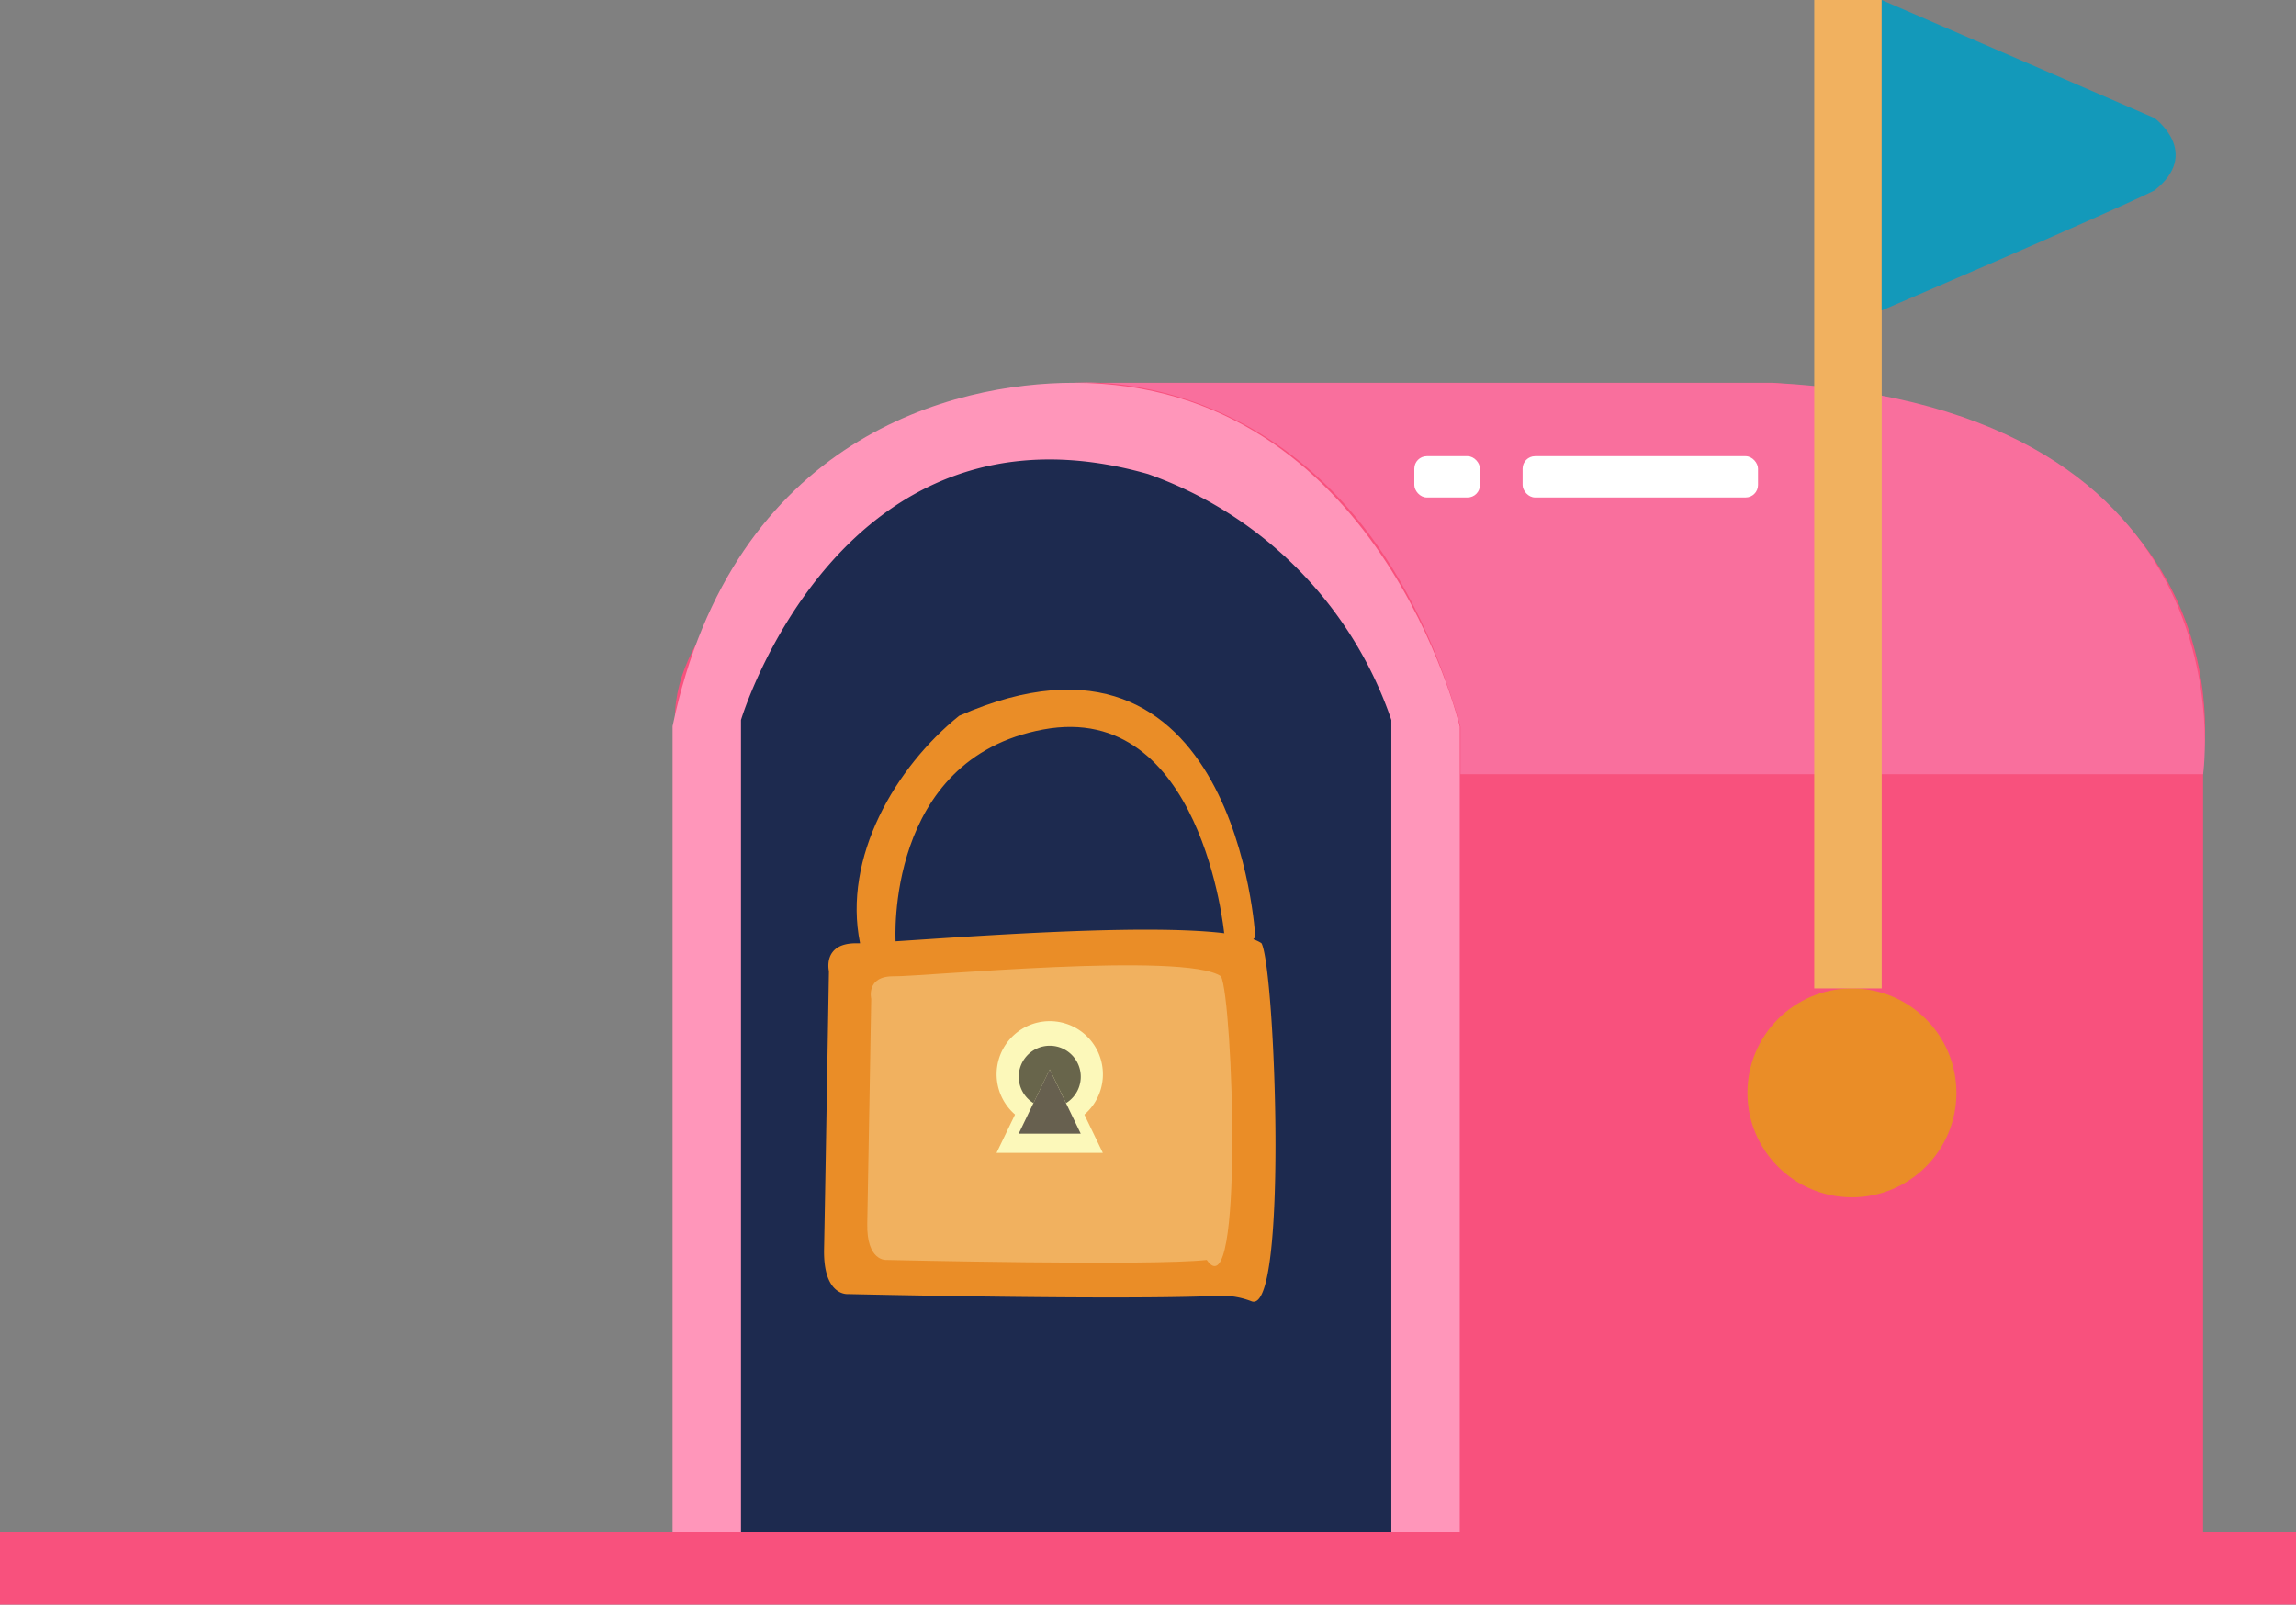 <svg xmlns="http://www.w3.org/2000/svg" width="245.022" height="171.276" viewBox="0 0 245.022 171.276">
  <rect x="0" y="0" width="245.022" height="171.276" fill="#808080" stroke="none"/>
  <defs>
    <style>
      .cls-1 {
        fill: #f8517d;
      }

      .cls-2 {
        fill: #ff96ba;
      }

      .cls-3 {
        fill: #1d2a4f;
      }

      .cls-4 {
        fill: #f1b161;
      }

      .cls-5 {
        fill: #ea8d27;
      }

      .cls-6 {
        fill: #f96f9d;
      }

      .cls-7 {
        fill: #f1b15f;
      }

      .cls-8 {
        fill: #1399ba;
      }

      .cls-9 {
        fill: #fff;
      }

      .cls-10 {
        fill: #fcf8ba;
      }

      .cls-11 {
        fill: #68654b;
      }

      .cls-12 {
        fill: #67604f;
      }
    </style>
  </defs>
  <g id="组_2758" data-name="组 2758" transform="translate(-1188.978 -780.558)">
    <g id="组_2754" data-name="组 2754">
      <path id="路径_6227" data-name="路径 6227" class="cls-1" d="M1424.085,944.07V861.785s6-36.133-45.942-40.367H1303.62S1261,837.791,1261,857.268v86.8Z"/>
      <rect id="矩形_1149" data-name="矩形 1149" class="cls-1" width="245.022" height="7.763" transform="translate(1188.978 944.07)"/>
      <path id="路径_6228" data-name="路径 6228" class="cls-2" d="M1260.752,944.07V858.079c6.464-30.946,30.092-36.661,42.794-36.661,32.6,0,41.214,36.7,41.214,36.7V944.07h-84.008Z"/>
      <path id="路径_6229" data-name="路径 6229" class="cls-3" d="M1268.053,857.409s10.656-35.567,43.436-26.252a42.351,42.351,0,0,1,25.97,26.252V944.07h-69.406Z"/>
      <circle id="椭圆_1133" data-name="椭圆 1133" class="cls-4" cx="4.94" cy="4.94" r="4.94" transform="translate(1381.672 892.271)"/>
      <circle id="椭圆_1134" data-name="椭圆 1134" class="cls-5" cx="11.15" cy="11.15" r="11.15" transform="translate(1375.461 886.061)"/>
      <path id="路径_6230" data-name="路径 6230" class="cls-6" d="M1344.834,863.2h79.251s5.716-39.1-45.942-41.778H1303.62s29.922-2.823,41.214,36.7Z"/>
      <rect id="矩形_1150" data-name="矩形 1150" class="cls-7" width="7.198" height="105.503" transform="translate(1382.589 780.558)"/>
      <path id="路径_6231" data-name="路径 6231" class="cls-8" d="M1389.787,780.558l29.111,12.6s5.081,3.7,0,7.727c-5.822,2.858-29.111,12.809-29.111,12.809Z"/>
      <rect id="矩形_1151" data-name="矩形 1151" class="cls-9" width="7.004" height="4.408" rx="1.329" transform="translate(1339.911 829.252)"/>
      <rect id="矩形_1152" data-name="矩形 1152" class="cls-9" width="25.123" height="4.408" rx="1.329" transform="translate(1351.467 829.252)"/>
    </g>
    <g id="组_2757" data-name="组 2757">
      <path id="路径_6232" data-name="路径 6232" class="cls-5" d="M1284.552,881.036s-1.159-19.479,15.761-22.612,19.306,21.749,19.306,21.749,1.674,2.208,2.5,1.307l.823-.9s-2-36.621-31.607-23.617c-6.8,5.483-12.452,15.112-10.574,24.28S1284.552,881.036,1284.552,881.036Z"/>
      <path id="路径_6233" data-name="路径 6233" class="cls-5" d="M1277.439,884.222s-.731-3.029,2.977-2.977,38.488-3.291,43.188,0c1.469,2.792,2.845,39.5-1.033,38.227a8.891,8.891,0,0,0-3.2-.611c-10.474.513-39.944-.172-39.944-.172s-2.611.209-2.507-4.8S1277.439,884.222,1277.439,884.222Z"/>
      <path id="路径_6234" data-name="路径 6234" class="cls-7" d="M1281.951,887.175s-.591-2.449,2.407-2.406,31.119-2.662,34.919,0c1.267,2.407,2.449,36.017-1.52,30.275-5.827.659-34.2,0-34.2,0s-2.111.169-2.027-3.885S1281.951,887.175,1281.951,887.175Z"/>
      <g id="组_2755" data-name="组 2755">
        <path id="路径_6235" data-name="路径 6235" class="cls-10" d="M1303.981,900.057a5.672,5.672,0,1,0-5.953,0L1301,893.88Z"/>
        <path id="路径_6236" data-name="路径 6236" class="cls-10" d="M1301,891.843l-2.976,6.177-2.7,5.6h11.345l-2.7-5.6Z"/>
      </g>
      <g id="组_2756" data-name="组 2756">
        <path id="路径_6237" data-name="路径 6237" class="cls-11" d="M1302.741,898.308a3.31,3.31,0,1,0-3.473,0l1.736-3.6Z"/>
        <path id="路径_6238" data-name="路径 6238" class="cls-12" d="M1301,894.7l-1.737,3.6-1.573,3.265h6.619l-1.573-3.265Z"/>
      </g>
    </g>
  </g>
</svg>
